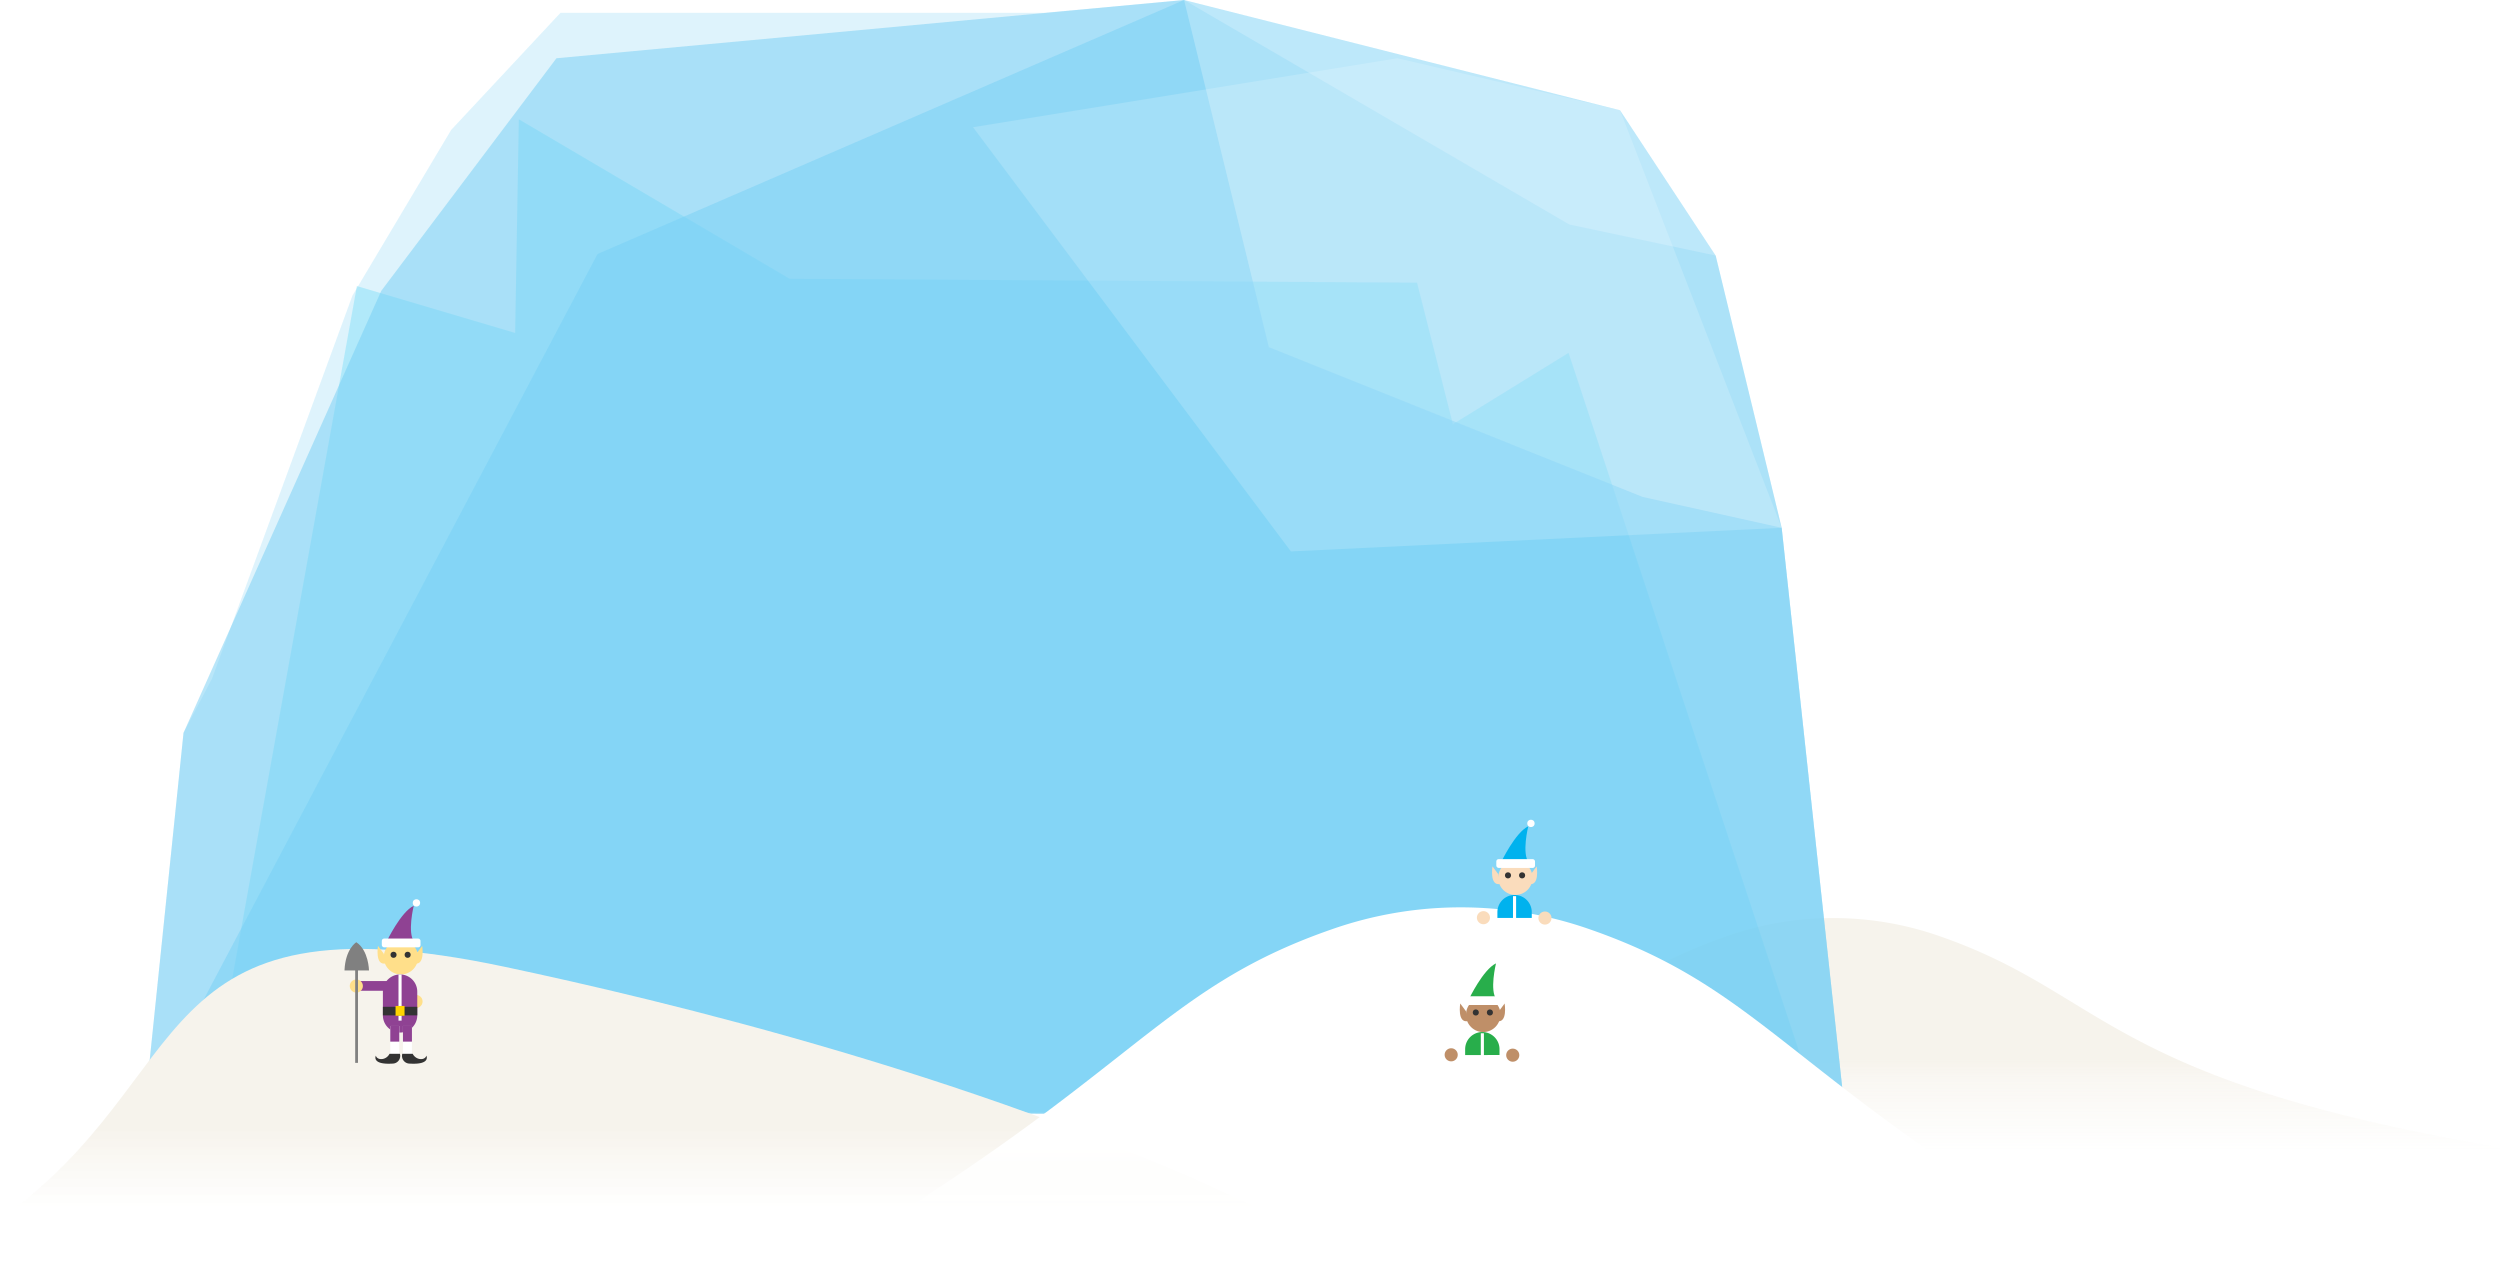 <svg xmlns="http://www.w3.org/2000/svg" width="483.69" height="245.59" viewBox="0 0 483.69 245.59"><defs><style>.cls-1{isolation:isolate}.cls-2,.cls-7,.cls-8{opacity:.5}.cls-3{opacity:.8}.cls-4{opacity:.99}.cls-5{fill:url(#linear-gradient)}.cls-6,.cls-9{opacity:.48}.cls-7,.cls-9{fill:#75cef4}.cls-8{fill:#00bff0;mix-blend-mode:multiply}.cls-10,.cls-15{fill:#fff}.cls-10{opacity:.17}.cls-11{fill:url(#linear-gradient-2)}.cls-12{fill:url(#linear-gradient-3)}.cls-13{fill:#fadcbc}.cls-14{fill:#00b2ee}.cls-16{fill:#333}.cls-17{fill:#ffdf8a}.cls-18{fill:#8f4293}.cls-19{fill:#ffd400}.cls-20{fill:gray}.cls-21{fill:#bf8f68}.cls-22{fill:#28ae4b}</style><linearGradient id="linear-gradient" x1="-52.83" y1="198.15" x2="-52.83" y2="229.43" gradientTransform="matrix(-1 0 0 1 301.86 0)" gradientUnits="userSpaceOnUse"><stop offset=".22" stop-color="#f6f3ec"/><stop offset=".33" stop-color="#f6f3ec" stop-opacity=".67"/><stop offset=".79" stop-color="#f6f3ec" stop-opacity="0"/></linearGradient><linearGradient id="linear-gradient-2" x1="174.07" y1="192.32" x2="174.07" y2="233.87" gradientTransform="matrix(-1 0 .3 1 227.2 0)" gradientUnits="userSpaceOnUse"><stop offset=".07" stop-color="#f6f3ec"/><stop offset=".62" stop-color="#f6f3ec"/><stop offset="1" stop-color="#f6f3ec" stop-opacity="0"/></linearGradient><linearGradient id="linear-gradient-3" x1="19.24" y1="187.24" x2="19.24" y2="242.93" gradientTransform="matrix(-1 0 0 1 301.86 0)" gradientUnits="userSpaceOnUse"><stop offset=".07" stop-color="#fff"/><stop offset=".62" stop-color="#fff"/><stop offset="1" stop-color="#fff" stop-opacity="0"/></linearGradient></defs><title>building-santa-search-ice</title><g class="cls-1"><g id="slice"><path id="_Path_" data-name="&lt;Path&gt;" class="cls-5" d="M226.38 221.86c75.81-13 75.48-29.54 107.74-40.74a62.21 62.21 0 0 1 41.13 0c32.26 11.2 31.93 27.75 107.74 40.74 9.2 1.58-74.94 22.44-107.74 22.44a107.09 107.09 0 0 1-20.57-1.95 107.09 107.09 0 0 1-20.57 1.95c-32.79 0-116.93-20.86-107.73-22.44z"/><g id="_Group_" data-name="&lt;Group&gt;"><g id="_Group_2" data-name="&lt;Group&gt;"><g id="_Group_3" data-name="&lt;Group&gt;" class="cls-6"><path id="_Path_2" data-name="&lt;Path&gt;" class="cls-7" d="M27.93 215.12l7.58-73.34 5.51-10.49 27.17-74.1 19.1-32.05 21.15-22.66h93.6L229.09 0l74.53 43.44 28.32 6.01 12.77 52.67L357 215.76l-329.07-.64z"/><path id="_Path_3" data-name="&lt;Path&gt;" class="cls-8" d="M40.37 214.69L69.05 55.35l30.62 9.07.71-41.34 52.39 30.85 121.39.76 6.94 27.38 22.38-13.8 48.66 147.49-311.77-1.07z"/></g><path id="_Path_4" data-name="&lt;Path&gt;" class="cls-7" d="M27.93 215.12l7.58-73.34 38.25-85.5 33.9-45.01L229.09 0l16.4 67.17 72.33 28.98 26.89 5.97L357 215.76l-329.07-.64z"/><path id="_Path_5" data-name="&lt;Path&gt;" class="cls-9" d="M27.93 215.12l87.68-165.98L229.09 0l84.35 21.33 18.5 28.12 12.77 52.67L357 215.76l-329.07-.64z"/></g><path id="_Path_6" data-name="&lt;Path&gt;" class="cls-10" d="M344.71 102.12l-31.27-80.79-43.08-10.06-82.11 13.34 61.51 82.08 94.95-4.57z"/></g><path class="cls-11" d="M0 235.85c38.83-27.28 27.25-63.74 97.73-48.78 28.95 6.15 94.82 21.5 150 48.78z"/><path class="cls-12" d="M156 245.59c63.42-36.8 67.21-53.82 101.69-65.8a75.43 75.43 0 0 1 49.87 0c34.49 12 38.27 29 101.69 65.8z"/><circle class="cls-13" cx="287.01" cy="177.55" r="1.27"/><circle class="cls-13" cx="298.91" cy="177.62" r="1.27"/><path class="cls-14" d="M290.46 166.75s2.73-5.7 5.22-6.88c0 0-1.31 5.34.12 7z"/><path class="cls-13" d="M296.51 169.83a3.32 3.32 0 0 1-3.32 3.32 3.32 3.32 0 0 1-3.32-3.32 3.32 3.32 0 0 1 3.32-3.32 3.32 3.32 0 0 1 3.32 3.32z"/><rect class="cls-15" x="289.5" y="166.22" width="7.49" height="1.7" rx=".44" ry=".44"/><circle class="cls-16" cx="291.76" cy="169.36" r=".59"/><circle class="cls-16" cx="294.49" cy="169.36" r=".59"/><path class="cls-14" d="M289.71 177.6v-1.12a3.32 3.32 0 1 1 6.65 0v1.12"/><path class="cls-15" d="M292.73 173.38h.6v5.25h-.6z"/><circle class="cls-15" cx="296.2" cy="159.31" r=".71"/><path class="cls-13" d="M289.87 169.12l-1.11-1.5s-.63 3.88 1.5 3.4zm6.33 0l1.11-1.5s.63 3.88-1.5 3.4z"/><circle class="cls-17" cx="80.49" cy="193.76" r="1.27"/><path class="cls-18" d="M74.83 182.12s2.73-5.7 5.22-6.88c0 0-1.31 5.34.12 7z"/><path class="cls-17" d="M80.89 185.21a3.32 3.32 0 0 1-3.32 3.32 3.32 3.32 0 0 1-3.32-3.32 3.32 3.32 0 0 1 3.32-3.32 3.32 3.32 0 0 1 3.32 3.32z"/><rect class="cls-15" x="73.87" y="181.59" width="7.49" height="1.7" rx=".44" ry=".44"/><circle class="cls-16" cx="76.14" cy="184.73" r=".59"/><circle class="cls-16" cx="78.87" cy="184.73" r=".59"/><path class="cls-18" d="M68.87 189.81h6.63v1.88h-6.63z"/><path class="cls-18" d="M80.73 196.45a3.32 3.32 0 1 1-6.65 0v-4.59a3.32 3.32 0 1 1 6.65 0z"/><path class="cls-15" d="M75.51 198.5v5.7h1.74v-5.7"/><path class="cls-18" d="M75.51 198.5v3.03h1.74v-3.03"/><path class="cls-16" d="M77.37 203.88h-2c-.67 1.31-2.41 1.31-2.65.36 0 0-.93 1.8 3.25 1.54a1.48 1.48 0 0 0 1.4-1.9z"/><path class="cls-15" d="M79.7 198.5v5.7h-1.74v-5.7"/><path class="cls-18" d="M79.7 198.5v3.03h-1.74v-3.03"/><path class="cls-16" d="M77.84 203.88h2c.67 1.31 2.41 1.31 2.65.36 0 0 .93 1.8-3.25 1.54a1.48 1.48 0 0 1-1.4-1.9z"/><path class="cls-15" d="M77.1 188.53h.6v8.94h-.6z"/><path class="cls-16" d="M74.08 194.79h6.65v1.66h-6.65z"/><path class="cls-19" d="M76.53 194.63h1.74v1.9h-1.74z"/><circle class="cls-15" cx="80.57" cy="174.69" r=".71"/><path class="cls-17" d="M74.24 184.5l-1.11-1.5s-.63 3.88 1.5 3.4zm6.33 0l1.11-1.5s.63 3.88-1.5 3.4z"/><circle class="cls-17" cx="68.94" cy="190.77" r="1.27"/><path class="cls-20" d="M71.39 187.76s-.05-3.88-2.45-5.46c0 0-2.11 1.23-2.29 5.46h2.07v17.88h.54v-17.88z"/><circle class="cls-21" cx="280.77" cy="204.08" r="1.27"/><circle class="cls-21" cx="292.68" cy="204.15" r="1.27"/><path class="cls-22" d="M284.22 193.27s2.73-5.7 5.22-6.88c0 0-1.31 5.34.12 7z"/><path class="cls-21" d="M290.28 196.36a3.32 3.32 0 0 1-3.32 3.32 3.32 3.32 0 0 1-3.32-3.32A3.32 3.32 0 0 1 287 193a3.32 3.32 0 0 1 3.32 3.32z"/><rect class="cls-15" x="283.26" y="192.75" width="7.49" height="1.7" rx=".44" ry=".44"/><circle class="cls-16" cx="285.53" cy="195.89" r=".59"/><circle class="cls-16" cx="288.26" cy="195.89" r=".59"/><path class="cls-22" d="M283.47 204.13V203a3.32 3.32 0 1 1 6.65 0v1.12"/><path class="cls-15" d="M286.5 199.91h.6v5.25h-.6z"/><circle class="cls-15" cx="289.96" cy="185.84" r=".71"/><path class="cls-21" d="M283.63 195.65l-1.11-1.5s-.63 3.88 1.5 3.4zm6.37 0l1.11-1.5s.63 3.88-1.5 3.4z"/></g></g></svg>
